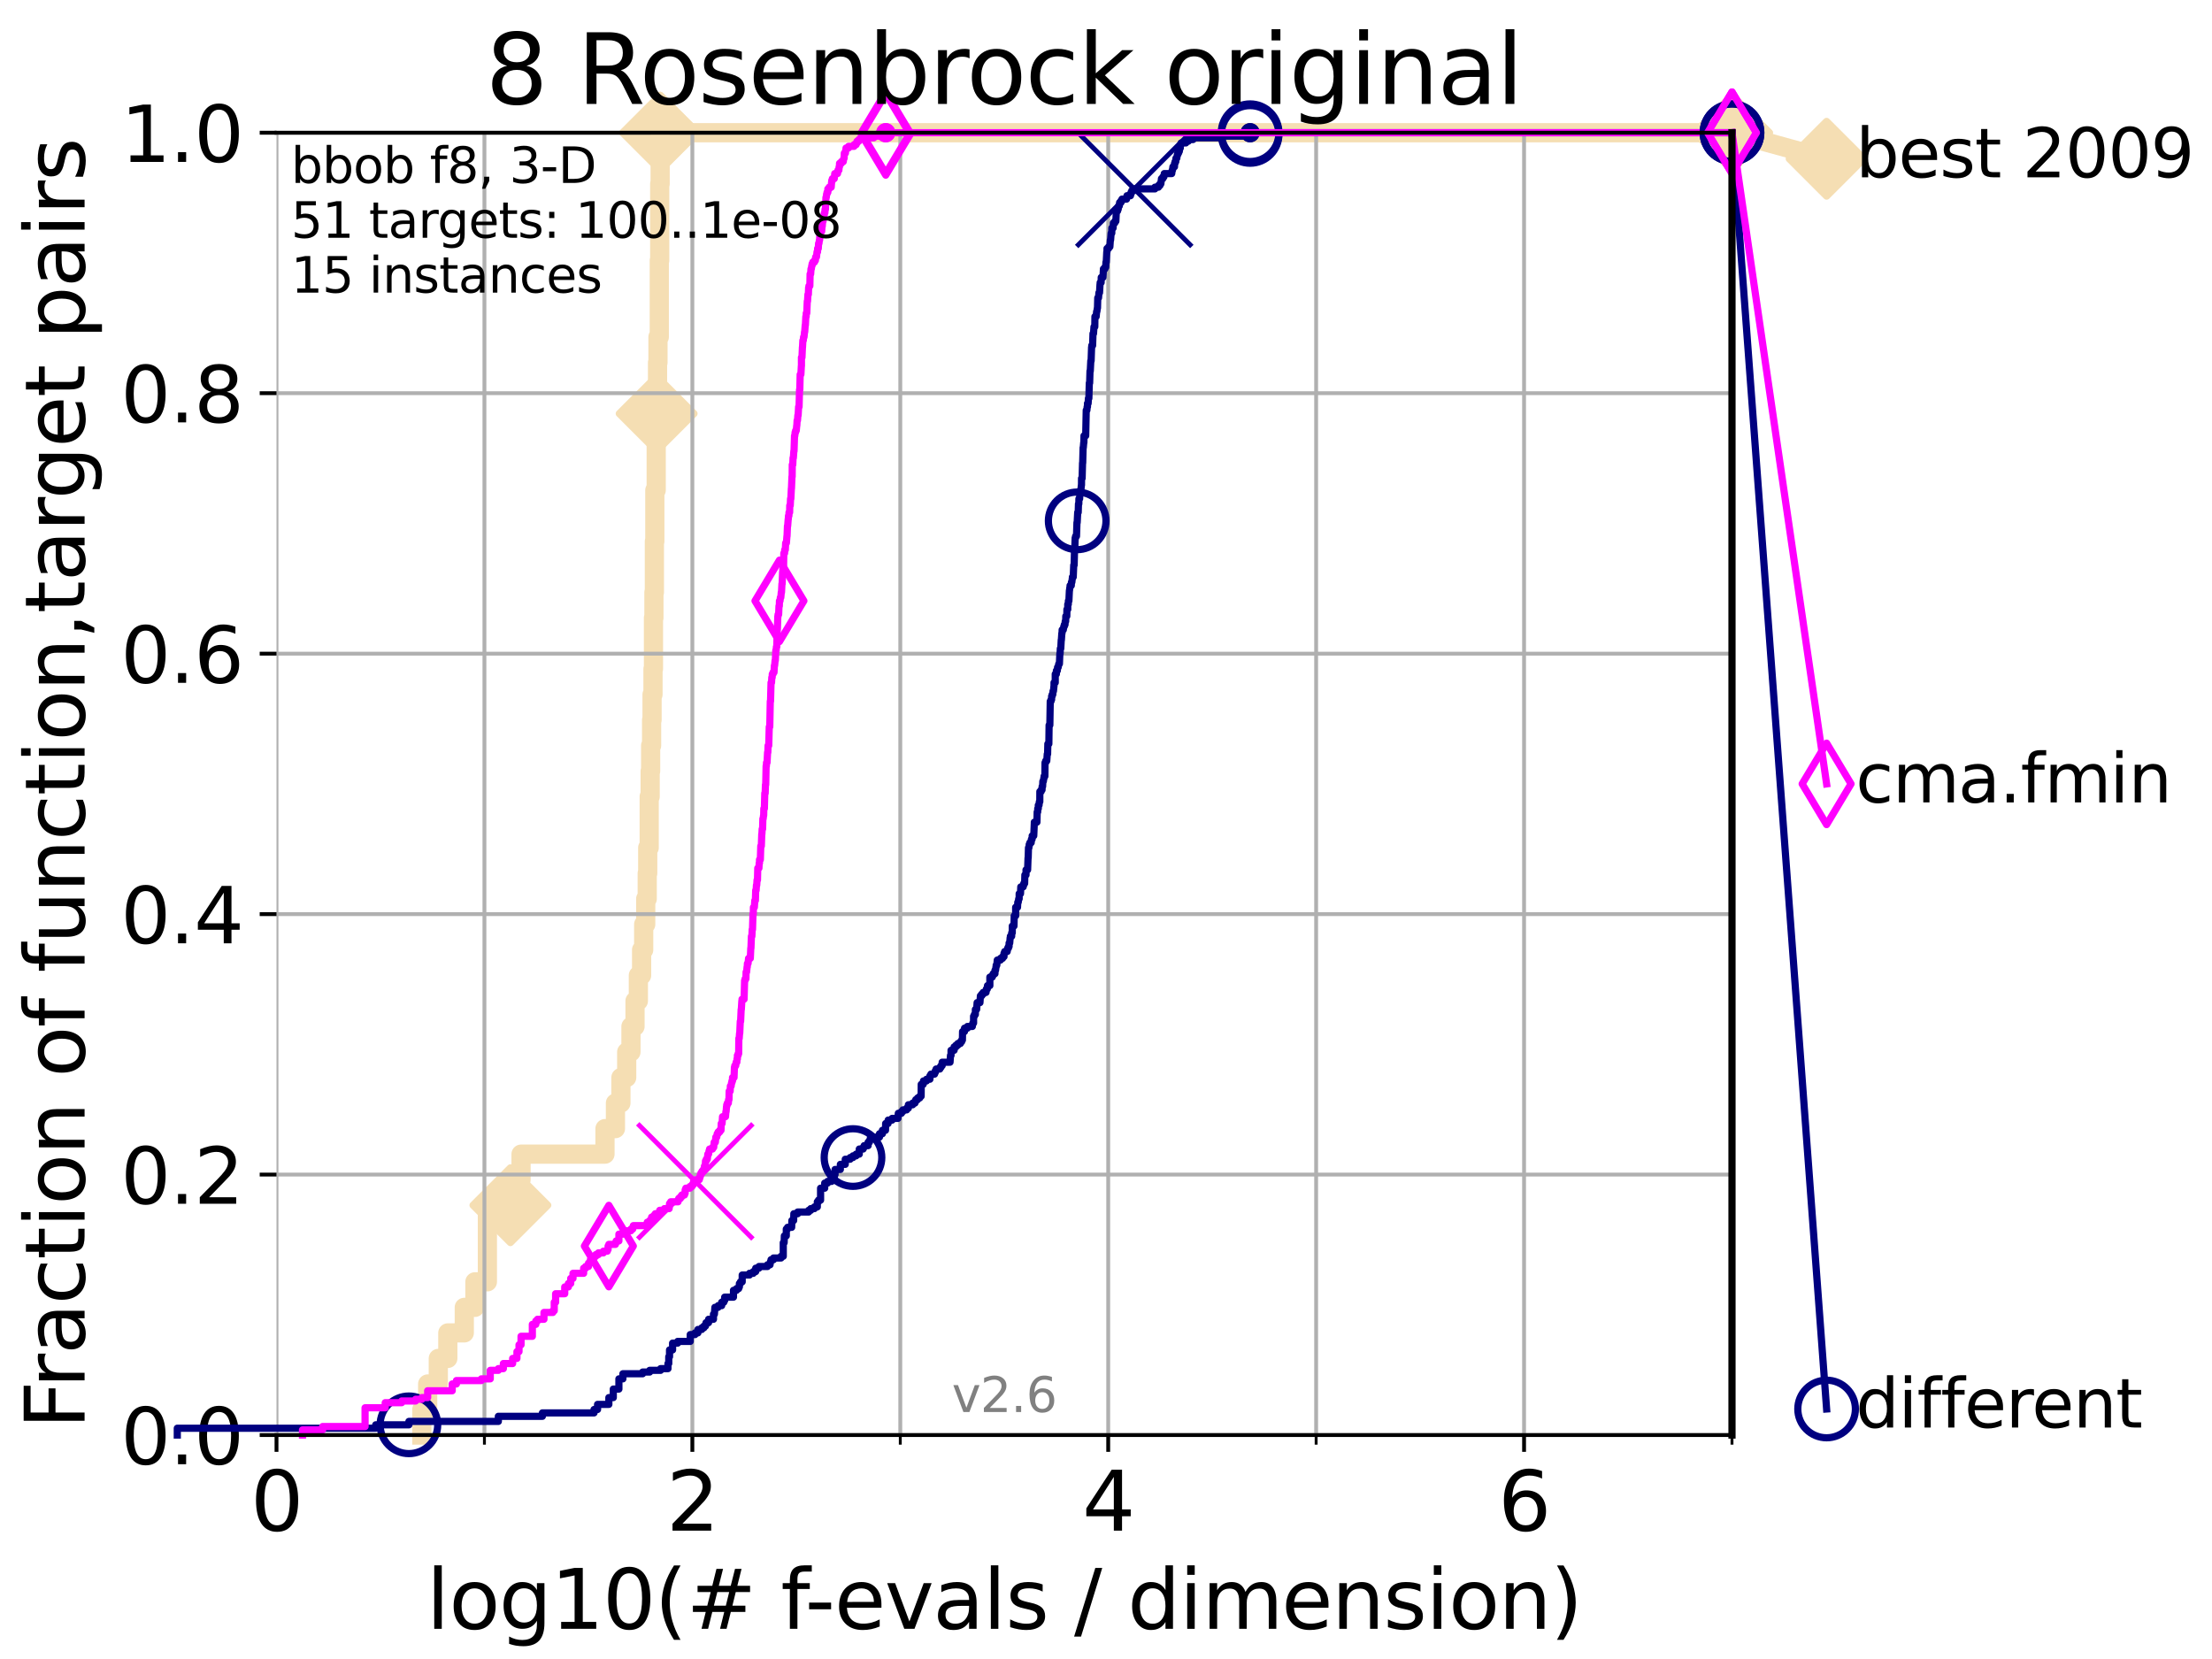 <?xml version="1.0" encoding="utf-8" standalone="no"?>
<!DOCTYPE svg PUBLIC "-//W3C//DTD SVG 1.1//EN"
  "http://www.w3.org/Graphics/SVG/1.1/DTD/svg11.dtd">
<svg height="345.6pt" version="1.1" viewBox="0 0 460.8 345.6" width="460.8pt" xmlns="http://www.w3.org/2000/svg" xmlns:xlink="http://www.w3.org/1999/xlink">
 <defs>
  <style type="text/css">*{stroke-linecap:butt;stroke-linejoin:round;}</style>
 </defs>
 <g id="figure_1">
  <g id="patch_1">
   <path d="M 0 345.6 
L 460.8 345.6 
L 460.8 0 
L 0 0 
z
" style="fill:#ffffff;"/>
  </g>
  <g id="axes_1">
   <g id="patch_2">
    <path d="M 57.6 298.944 
L 360.806 298.944 
L 360.806 27.648 
L 57.6 27.648 
z
" style="fill:#ffffff;"/>
   </g>
   <g id="line2d_1">
    <path d="M 87.876 298.944 
L 87.876 293.624 
L 89.09 293.624 
L 89.09 288.305 
L 91.306 288.305 
L 91.306 282.985 
L 93.288 282.985 
L 93.288 277.666 
L 96.718 277.666 
L 96.718 272.346 
L 98.933 272.346 
L 98.933 267.027 
L 101.532 267.027 
L 101.532 251.068 
L 106.327 251.068 
L 106.327 245.749 
L 108.543 245.749 
L 108.543 240.429 
L 126.029 240.429 
L 126.029 235.11 
L 128.208 235.11 
L 128.208 229.79 
L 129.348 229.79 
L 129.348 224.471 
L 130.553 224.471 
L 130.553 219.151 
L 131.44 219.151 
L 131.44 213.832 
L 132.287 213.832 
L 132.287 208.512 
L 132.984 208.512 
L 132.984 203.192 
L 133.656 203.192 
L 133.656 197.873 
L 134.091 197.873 
L 134.091 192.553 
L 134.516 192.553 
L 134.516 187.234 
L 134.829 187.234 
L 134.829 181.914 
L 134.932 181.914 
L 134.932 176.595 
L 135.238 176.595 
L 135.238 165.956 
L 135.439 165.956 
L 135.439 160.636 
L 135.539 160.636 
L 135.539 155.317 
L 135.737 155.317 
L 135.737 149.997 
L 135.835 149.997 
L 135.835 144.678 
L 136.03 144.678 
L 136.03 139.358 
L 136.127 139.358 
L 136.127 128.719 
L 136.223 128.719 
L 136.223 123.4 
L 136.319 123.4 
L 136.319 112.76 
L 136.414 112.76 
L 136.414 102.121 
L 136.697 102.121 
L 136.697 91.482 
L 136.79 91.482 
L 136.79 86.163 
L 136.883 86.163 
L 136.883 80.843 
L 136.975 80.843 
L 136.975 75.524 
L 137.067 75.524 
L 137.067 70.204 
L 137.341 70.204 
L 137.341 54.246 
L 137.431 54.246 
L 137.431 38.287 
L 137.521 38.287 
L 137.521 27.648 
L 360.806 27.648 
" style="fill:none;stroke:#f5deb3;stroke-linecap:square;stroke-width:4;"/>
   </g>
   <g id="line2d_2">
    <defs>
     <path d="M -0 7.778 
L 7.778 0 
L 0 -7.778 
L -7.778 -0 
z
" id="m03dda79b89" style="stroke:#f5deb3;stroke-linejoin:miter;stroke-width:1.5;"/>
    </defs>
    <g>
     <use style="fill:#f5deb3;stroke:#f5deb3;stroke-linejoin:miter;stroke-width:1.5;" x="106.327" xlink:href="#m03dda79b89" y="251.068"/>
     <use style="fill:#f5deb3;stroke:#f5deb3;stroke-linejoin:miter;stroke-width:1.5;" x="136.79" xlink:href="#m03dda79b89" y="86.163"/>
     <use style="fill:#f5deb3;stroke:#f5deb3;stroke-linejoin:miter;stroke-width:1.5;" x="137.521" xlink:href="#m03dda79b89" y="27.648"/>
     <use style="fill:#f5deb3;stroke:#f5deb3;stroke-linejoin:miter;stroke-width:1.5;" x="137.521" xlink:href="#m03dda79b89" y="27.648"/>
     <use style="fill:#f5deb3;stroke:#f5deb3;stroke-linejoin:miter;stroke-width:1.5;" x="360.806" xlink:href="#m03dda79b89" y="27.648"/>
    </g>
   </g>
   <g id="line2d_3">
    <path style="fill:none;stroke:#f5deb3;stroke-linecap:square;stroke-width:4;"/>
    <g/>
   </g>
   <g id="line2d_4">
    <path d="M 360.806 27.648 
L 380.515 33.074 
" style="fill:none;stroke:#f5deb3;stroke-linecap:square;stroke-width:4;"/>
    <g>
     <use style="fill:#f5deb3;stroke:#f5deb3;stroke-linejoin:miter;stroke-width:1.5;" x="360.806" xlink:href="#m03dda79b89" y="27.648"/>
     <use style="fill:#f5deb3;stroke:#f5deb3;stroke-linejoin:miter;stroke-width:1.5;" x="380.515" xlink:href="#m03dda79b89" y="33.074"/>
    </g>
   </g>
   <g id="matplotlib.axis_1">
    <g id="xtick_1">
     <g id="line2d_5">
      <path clip-path="url(#pad5201e8bf)" d="M 57.6 298.944 
L 57.6 27.648 
" style="fill:none;stroke:#b0b0b0;stroke-linecap:square;stroke-width:0.8;"/>
     </g>
     <g id="line2d_6">
      <defs>
       <path d="M 0 0 
L 0 3.5 
" id="m434c472c6f" style="stroke:#000000;stroke-width:0.8;"/>
      </defs>
      <g>
       <use style="stroke:#000000;stroke-width:0.8;" x="57.6" xlink:href="#m434c472c6f" y="298.944"/>
      </g>
     </g>
     <g id="text_1">
      <!-- 0 -->
      <g transform="translate(52.192 318.861)scale(0.17 -0.17)">
       <defs>
        <path d="M 2034 4250 
Q 1547 4250 1301 3770 
Q 1056 3291 1056 2328 
Q 1056 1369 1301 889 
Q 1547 409 2034 409 
Q 2525 409 2770 889 
Q 3016 1369 3016 2328 
Q 3016 3291 2770 3770 
Q 2525 4250 2034 4250 
z
M 2034 4750 
Q 2819 4750 3233 4129 
Q 3647 3509 3647 2328 
Q 3647 1150 3233 529 
Q 2819 -91 2034 -91 
Q 1250 -91 836 529 
Q 422 1150 422 2328 
Q 422 3509 836 4129 
Q 1250 4750 2034 4750 
z
" id="DejaVuSans-30" transform="scale(0.016)"/>
       </defs>
       <use xlink:href="#DejaVuSans-30"/>
      </g>
     </g>
    </g>
    <g id="xtick_2">
     <g id="line2d_7">
      <path clip-path="url(#pad5201e8bf)" d="M 144.23 298.944 
L 144.23 27.648 
" style="fill:none;stroke:#b0b0b0;stroke-linecap:square;stroke-width:0.8;"/>
     </g>
     <g id="line2d_8">
      <g>
       <use style="stroke:#000000;stroke-width:0.8;" x="144.23" xlink:href="#m434c472c6f" y="298.944"/>
      </g>
     </g>
     <g id="text_2">
      <!-- 2 -->
      <g transform="translate(138.822 318.861)scale(0.17 -0.17)">
       <defs>
        <path d="M 1228 531 
L 3431 531 
L 3431 0 
L 469 0 
L 469 531 
Q 828 903 1448 1529 
Q 2069 2156 2228 2338 
Q 2531 2678 2651 2914 
Q 2772 3150 2772 3378 
Q 2772 3750 2511 3984 
Q 2250 4219 1831 4219 
Q 1534 4219 1204 4116 
Q 875 4013 500 3803 
L 500 4441 
Q 881 4594 1212 4672 
Q 1544 4750 1819 4750 
Q 2544 4750 2975 4387 
Q 3406 4025 3406 3419 
Q 3406 3131 3298 2873 
Q 3191 2616 2906 2266 
Q 2828 2175 2409 1742 
Q 1991 1309 1228 531 
z
" id="DejaVuSans-32" transform="scale(0.016)"/>
       </defs>
       <use xlink:href="#DejaVuSans-32"/>
      </g>
     </g>
    </g>
    <g id="xtick_3">
     <g id="line2d_9">
      <path clip-path="url(#pad5201e8bf)" d="M 230.861 298.944 
L 230.861 27.648 
" style="fill:none;stroke:#b0b0b0;stroke-linecap:square;stroke-width:0.8;"/>
     </g>
     <g id="line2d_10">
      <g>
       <use style="stroke:#000000;stroke-width:0.8;" x="230.861" xlink:href="#m434c472c6f" y="298.944"/>
      </g>
     </g>
     <g id="text_3">
      <!-- 4 -->
      <g transform="translate(225.453 318.861)scale(0.17 -0.17)">
       <defs>
        <path d="M 2419 4116 
L 825 1625 
L 2419 1625 
L 2419 4116 
z
M 2253 4666 
L 3047 4666 
L 3047 1625 
L 3713 1625 
L 3713 1100 
L 3047 1100 
L 3047 0 
L 2419 0 
L 2419 1100 
L 313 1100 
L 313 1709 
L 2253 4666 
z
" id="DejaVuSans-34" transform="scale(0.016)"/>
       </defs>
       <use xlink:href="#DejaVuSans-34"/>
      </g>
     </g>
    </g>
    <g id="xtick_4">
     <g id="line2d_11">
      <path clip-path="url(#pad5201e8bf)" d="M 317.491 298.944 
L 317.491 27.648 
" style="fill:none;stroke:#b0b0b0;stroke-linecap:square;stroke-width:0.8;"/>
     </g>
     <g id="line2d_12">
      <g>
       <use style="stroke:#000000;stroke-width:0.8;" x="317.491" xlink:href="#m434c472c6f" y="298.944"/>
      </g>
     </g>
     <g id="text_4">
      <!-- 6 -->
      <g transform="translate(312.083 318.861)scale(0.17 -0.17)">
       <defs>
        <path d="M 2113 2584 
Q 1688 2584 1439 2293 
Q 1191 2003 1191 1497 
Q 1191 994 1439 701 
Q 1688 409 2113 409 
Q 2538 409 2786 701 
Q 3034 994 3034 1497 
Q 3034 2003 2786 2293 
Q 2538 2584 2113 2584 
z
M 3366 4563 
L 3366 3988 
Q 3128 4100 2886 4159 
Q 2644 4219 2406 4219 
Q 1781 4219 1451 3797 
Q 1122 3375 1075 2522 
Q 1259 2794 1537 2939 
Q 1816 3084 2150 3084 
Q 2853 3084 3261 2657 
Q 3669 2231 3669 1497 
Q 3669 778 3244 343 
Q 2819 -91 2113 -91 
Q 1303 -91 875 529 
Q 447 1150 447 2328 
Q 447 3434 972 4092 
Q 1497 4750 2381 4750 
Q 2619 4750 2861 4703 
Q 3103 4656 3366 4563 
z
" id="DejaVuSans-36" transform="scale(0.016)"/>
       </defs>
       <use xlink:href="#DejaVuSans-36"/>
      </g>
     </g>
    </g>
    <g id="xtick_5">
     <g id="line2d_13">
      <path clip-path="url(#pad5201e8bf)" d="M 100.915 298.944 
L 100.915 27.648 
" style="fill:none;stroke:#b0b0b0;stroke-linecap:square;stroke-width:0.8;"/>
     </g>
     <g id="line2d_14">
      <defs>
       <path d="M 0 0 
L 0 2 
" id="md2f30f7873" style="stroke:#000000;stroke-width:0.6;"/>
      </defs>
      <g>
       <use style="stroke:#000000;stroke-width:0.6;" x="100.915" xlink:href="#md2f30f7873" y="298.944"/>
      </g>
     </g>
    </g>
    <g id="xtick_6">
     <g id="line2d_15">
      <path clip-path="url(#pad5201e8bf)" d="M 187.546 298.944 
L 187.546 27.648 
" style="fill:none;stroke:#b0b0b0;stroke-linecap:square;stroke-width:0.8;"/>
     </g>
     <g id="line2d_16">
      <g>
       <use style="stroke:#000000;stroke-width:0.6;" x="187.546" xlink:href="#md2f30f7873" y="298.944"/>
      </g>
     </g>
    </g>
    <g id="xtick_7">
     <g id="line2d_17">
      <path clip-path="url(#pad5201e8bf)" d="M 274.176 298.944 
L 274.176 27.648 
" style="fill:none;stroke:#b0b0b0;stroke-linecap:square;stroke-width:0.8;"/>
     </g>
     <g id="line2d_18">
      <g>
       <use style="stroke:#000000;stroke-width:0.6;" x="274.176" xlink:href="#md2f30f7873" y="298.944"/>
      </g>
     </g>
    </g>
    <g id="xtick_8">
     <g id="line2d_19">
      <path clip-path="url(#pad5201e8bf)" d="M 360.806 298.944 
L 360.806 27.648 
" style="fill:none;stroke:#b0b0b0;stroke-linecap:square;stroke-width:0.8;"/>
     </g>
     <g id="line2d_20">
      <g>
       <use style="stroke:#000000;stroke-width:0.6;" x="360.806" xlink:href="#md2f30f7873" y="298.944"/>
      </g>
     </g>
    </g>
    <g id="text_5">
     <!-- log10(# f-evals / dimension) -->
     <g transform="translate(88.823 339.314)scale(0.17 -0.17)">
      <defs>
       <path d="M 603 4863 
L 1178 4863 
L 1178 0 
L 603 0 
L 603 4863 
z
" id="DejaVuSans-6c" transform="scale(0.016)"/>
       <path d="M 1959 3097 
Q 1497 3097 1228 2736 
Q 959 2375 959 1747 
Q 959 1119 1226 758 
Q 1494 397 1959 397 
Q 2419 397 2687 759 
Q 2956 1122 2956 1747 
Q 2956 2369 2687 2733 
Q 2419 3097 1959 3097 
z
M 1959 3584 
Q 2709 3584 3137 3096 
Q 3566 2609 3566 1747 
Q 3566 888 3137 398 
Q 2709 -91 1959 -91 
Q 1206 -91 779 398 
Q 353 888 353 1747 
Q 353 2609 779 3096 
Q 1206 3584 1959 3584 
z
" id="DejaVuSans-6f" transform="scale(0.016)"/>
       <path d="M 2906 1791 
Q 2906 2416 2648 2759 
Q 2391 3103 1925 3103 
Q 1463 3103 1205 2759 
Q 947 2416 947 1791 
Q 947 1169 1205 825 
Q 1463 481 1925 481 
Q 2391 481 2648 825 
Q 2906 1169 2906 1791 
z
M 3481 434 
Q 3481 -459 3084 -895 
Q 2688 -1331 1869 -1331 
Q 1566 -1331 1297 -1286 
Q 1028 -1241 775 -1147 
L 775 -588 
Q 1028 -725 1275 -790 
Q 1522 -856 1778 -856 
Q 2344 -856 2625 -561 
Q 2906 -266 2906 331 
L 2906 616 
Q 2728 306 2450 153 
Q 2172 0 1784 0 
Q 1141 0 747 490 
Q 353 981 353 1791 
Q 353 2603 747 3093 
Q 1141 3584 1784 3584 
Q 2172 3584 2450 3431 
Q 2728 3278 2906 2969 
L 2906 3500 
L 3481 3500 
L 3481 434 
z
" id="DejaVuSans-67" transform="scale(0.016)"/>
       <path d="M 794 531 
L 1825 531 
L 1825 4091 
L 703 3866 
L 703 4441 
L 1819 4666 
L 2450 4666 
L 2450 531 
L 3481 531 
L 3481 0 
L 794 0 
L 794 531 
z
" id="DejaVuSans-31" transform="scale(0.016)"/>
       <path d="M 1984 4856 
Q 1566 4138 1362 3434 
Q 1159 2731 1159 2009 
Q 1159 1288 1364 580 
Q 1569 -128 1984 -844 
L 1484 -844 
Q 1016 -109 783 600 
Q 550 1309 550 2009 
Q 550 2706 781 3412 
Q 1013 4119 1484 4856 
L 1984 4856 
z
" id="DejaVuSans-28" transform="scale(0.016)"/>
       <path d="M 3272 2816 
L 2363 2816 
L 2100 1772 
L 3016 1772 
L 3272 2816 
z
M 2803 4594 
L 2478 3297 
L 3391 3297 
L 3719 4594 
L 4219 4594 
L 3897 3297 
L 4872 3297 
L 4872 2816 
L 3775 2816 
L 3519 1772 
L 4513 1772 
L 4513 1294 
L 3397 1294 
L 3072 0 
L 2572 0 
L 2894 1294 
L 1978 1294 
L 1656 0 
L 1153 0 
L 1478 1294 
L 494 1294 
L 494 1772 
L 1594 1772 
L 1856 2816 
L 850 2816 
L 850 3297 
L 1978 3297 
L 2297 4594 
L 2803 4594 
z
" id="DejaVuSans-23" transform="scale(0.016)"/>
       <path id="DejaVuSans-20" transform="scale(0.016)"/>
       <path d="M 2375 4863 
L 2375 4384 
L 1825 4384 
Q 1516 4384 1395 4259 
Q 1275 4134 1275 3809 
L 1275 3500 
L 2222 3500 
L 2222 3053 
L 1275 3053 
L 1275 0 
L 697 0 
L 697 3053 
L 147 3053 
L 147 3500 
L 697 3500 
L 697 3744 
Q 697 4328 969 4595 
Q 1241 4863 1831 4863 
L 2375 4863 
z
" id="DejaVuSans-66" transform="scale(0.016)"/>
       <path d="M 313 2009 
L 1997 2009 
L 1997 1497 
L 313 1497 
L 313 2009 
z
" id="DejaVuSans-2d" transform="scale(0.016)"/>
       <path d="M 3597 1894 
L 3597 1613 
L 953 1613 
Q 991 1019 1311 708 
Q 1631 397 2203 397 
Q 2534 397 2845 478 
Q 3156 559 3463 722 
L 3463 178 
Q 3153 47 2828 -22 
Q 2503 -91 2169 -91 
Q 1331 -91 842 396 
Q 353 884 353 1716 
Q 353 2575 817 3079 
Q 1281 3584 2069 3584 
Q 2775 3584 3186 3129 
Q 3597 2675 3597 1894 
z
M 3022 2063 
Q 3016 2534 2758 2815 
Q 2500 3097 2075 3097 
Q 1594 3097 1305 2825 
Q 1016 2553 972 2059 
L 3022 2063 
z
" id="DejaVuSans-65" transform="scale(0.016)"/>
       <path d="M 191 3500 
L 800 3500 
L 1894 563 
L 2988 3500 
L 3597 3500 
L 2284 0 
L 1503 0 
L 191 3500 
z
" id="DejaVuSans-76" transform="scale(0.016)"/>
       <path d="M 2194 1759 
Q 1497 1759 1228 1600 
Q 959 1441 959 1056 
Q 959 750 1161 570 
Q 1363 391 1709 391 
Q 2188 391 2477 730 
Q 2766 1069 2766 1631 
L 2766 1759 
L 2194 1759 
z
M 3341 1997 
L 3341 0 
L 2766 0 
L 2766 531 
Q 2569 213 2275 61 
Q 1981 -91 1556 -91 
Q 1019 -91 701 211 
Q 384 513 384 1019 
Q 384 1609 779 1909 
Q 1175 2209 1959 2209 
L 2766 2209 
L 2766 2266 
Q 2766 2663 2505 2880 
Q 2244 3097 1772 3097 
Q 1472 3097 1187 3025 
Q 903 2953 641 2809 
L 641 3341 
Q 956 3463 1253 3523 
Q 1550 3584 1831 3584 
Q 2591 3584 2966 3190 
Q 3341 2797 3341 1997 
z
" id="DejaVuSans-61" transform="scale(0.016)"/>
       <path d="M 2834 3397 
L 2834 2853 
Q 2591 2978 2328 3040 
Q 2066 3103 1784 3103 
Q 1356 3103 1142 2972 
Q 928 2841 928 2578 
Q 928 2378 1081 2264 
Q 1234 2150 1697 2047 
L 1894 2003 
Q 2506 1872 2764 1633 
Q 3022 1394 3022 966 
Q 3022 478 2636 193 
Q 2250 -91 1575 -91 
Q 1294 -91 989 -36 
Q 684 19 347 128 
L 347 722 
Q 666 556 975 473 
Q 1284 391 1588 391 
Q 1994 391 2212 530 
Q 2431 669 2431 922 
Q 2431 1156 2273 1281 
Q 2116 1406 1581 1522 
L 1381 1569 
Q 847 1681 609 1914 
Q 372 2147 372 2553 
Q 372 3047 722 3315 
Q 1072 3584 1716 3584 
Q 2034 3584 2315 3537 
Q 2597 3491 2834 3397 
z
" id="DejaVuSans-73" transform="scale(0.016)"/>
       <path d="M 1625 4666 
L 2156 4666 
L 531 -594 
L 0 -594 
L 1625 4666 
z
" id="DejaVuSans-2f" transform="scale(0.016)"/>
       <path d="M 2906 2969 
L 2906 4863 
L 3481 4863 
L 3481 0 
L 2906 0 
L 2906 525 
Q 2725 213 2448 61 
Q 2172 -91 1784 -91 
Q 1150 -91 751 415 
Q 353 922 353 1747 
Q 353 2572 751 3078 
Q 1150 3584 1784 3584 
Q 2172 3584 2448 3432 
Q 2725 3281 2906 2969 
z
M 947 1747 
Q 947 1113 1208 752 
Q 1469 391 1925 391 
Q 2381 391 2643 752 
Q 2906 1113 2906 1747 
Q 2906 2381 2643 2742 
Q 2381 3103 1925 3103 
Q 1469 3103 1208 2742 
Q 947 2381 947 1747 
z
" id="DejaVuSans-64" transform="scale(0.016)"/>
       <path d="M 603 3500 
L 1178 3500 
L 1178 0 
L 603 0 
L 603 3500 
z
M 603 4863 
L 1178 4863 
L 1178 4134 
L 603 4134 
L 603 4863 
z
" id="DejaVuSans-69" transform="scale(0.016)"/>
       <path d="M 3328 2828 
Q 3544 3216 3844 3400 
Q 4144 3584 4550 3584 
Q 5097 3584 5394 3201 
Q 5691 2819 5691 2113 
L 5691 0 
L 5113 0 
L 5113 2094 
Q 5113 2597 4934 2840 
Q 4756 3084 4391 3084 
Q 3944 3084 3684 2787 
Q 3425 2491 3425 1978 
L 3425 0 
L 2847 0 
L 2847 2094 
Q 2847 2600 2669 2842 
Q 2491 3084 2119 3084 
Q 1678 3084 1418 2786 
Q 1159 2488 1159 1978 
L 1159 0 
L 581 0 
L 581 3500 
L 1159 3500 
L 1159 2956 
Q 1356 3278 1631 3431 
Q 1906 3584 2284 3584 
Q 2666 3584 2933 3390 
Q 3200 3197 3328 2828 
z
" id="DejaVuSans-6d" transform="scale(0.016)"/>
       <path d="M 3513 2113 
L 3513 0 
L 2938 0 
L 2938 2094 
Q 2938 2591 2744 2837 
Q 2550 3084 2163 3084 
Q 1697 3084 1428 2787 
Q 1159 2491 1159 1978 
L 1159 0 
L 581 0 
L 581 3500 
L 1159 3500 
L 1159 2956 
Q 1366 3272 1645 3428 
Q 1925 3584 2291 3584 
Q 2894 3584 3203 3211 
Q 3513 2838 3513 2113 
z
" id="DejaVuSans-6e" transform="scale(0.016)"/>
       <path d="M 513 4856 
L 1013 4856 
Q 1481 4119 1714 3412 
Q 1947 2706 1947 2009 
Q 1947 1309 1714 600 
Q 1481 -109 1013 -844 
L 513 -844 
Q 928 -128 1133 580 
Q 1338 1288 1338 2009 
Q 1338 2731 1133 3434 
Q 928 4138 513 4856 
z
" id="DejaVuSans-29" transform="scale(0.016)"/>
      </defs>
      <use xlink:href="#DejaVuSans-6c"/>
      <use x="27.783" xlink:href="#DejaVuSans-6f"/>
      <use x="88.965" xlink:href="#DejaVuSans-67"/>
      <use x="152.441" xlink:href="#DejaVuSans-31"/>
      <use x="216.064" xlink:href="#DejaVuSans-30"/>
      <use x="279.688" xlink:href="#DejaVuSans-28"/>
      <use x="318.701" xlink:href="#DejaVuSans-23"/>
      <use x="402.49" xlink:href="#DejaVuSans-20"/>
      <use x="434.277" xlink:href="#DejaVuSans-66"/>
      <use x="463.982" xlink:href="#DejaVuSans-2d"/>
      <use x="500.066" xlink:href="#DejaVuSans-65"/>
      <use x="561.59" xlink:href="#DejaVuSans-76"/>
      <use x="620.77" xlink:href="#DejaVuSans-61"/>
      <use x="682.049" xlink:href="#DejaVuSans-6c"/>
      <use x="709.832" xlink:href="#DejaVuSans-73"/>
      <use x="761.932" xlink:href="#DejaVuSans-20"/>
      <use x="793.719" xlink:href="#DejaVuSans-2f"/>
      <use x="827.41" xlink:href="#DejaVuSans-20"/>
      <use x="859.197" xlink:href="#DejaVuSans-64"/>
      <use x="922.674" xlink:href="#DejaVuSans-69"/>
      <use x="950.457" xlink:href="#DejaVuSans-6d"/>
      <use x="1047.869" xlink:href="#DejaVuSans-65"/>
      <use x="1109.393" xlink:href="#DejaVuSans-6e"/>
      <use x="1172.771" xlink:href="#DejaVuSans-73"/>
      <use x="1224.871" xlink:href="#DejaVuSans-69"/>
      <use x="1252.654" xlink:href="#DejaVuSans-6f"/>
      <use x="1313.836" xlink:href="#DejaVuSans-6e"/>
      <use x="1377.215" xlink:href="#DejaVuSans-29"/>
     </g>
    </g>
   </g>
   <g id="matplotlib.axis_2">
    <g id="ytick_1">
     <g id="line2d_21">
      <path clip-path="url(#pad5201e8bf)" d="M 57.6 298.944 
L 360.806 298.944 
" style="fill:none;stroke:#b0b0b0;stroke-linecap:square;stroke-width:0.8;"/>
     </g>
     <g id="line2d_22">
      <defs>
       <path d="M 0 0 
L -3.5 0 
" id="m0e022cc264" style="stroke:#000000;stroke-width:0.8;"/>
      </defs>
      <g>
       <use style="stroke:#000000;stroke-width:0.8;" x="57.6" xlink:href="#m0e022cc264" y="298.944"/>
      </g>
     </g>
     <g id="text_6">
      <!-- 0.0 -->
      <g transform="translate(25.155 305.023)scale(0.16 -0.16)">
       <defs>
        <path d="M 684 794 
L 1344 794 
L 1344 0 
L 684 0 
L 684 794 
z
" id="DejaVuSans-2e" transform="scale(0.016)"/>
       </defs>
       <use xlink:href="#DejaVuSans-30"/>
       <use x="63.623" xlink:href="#DejaVuSans-2e"/>
       <use x="95.41" xlink:href="#DejaVuSans-30"/>
      </g>
     </g>
    </g>
    <g id="ytick_2">
     <g id="line2d_23">
      <path clip-path="url(#pad5201e8bf)" d="M 57.6 244.685 
L 360.806 244.685 
" style="fill:none;stroke:#b0b0b0;stroke-linecap:square;stroke-width:0.8;"/>
     </g>
     <g id="line2d_24">
      <g>
       <use style="stroke:#000000;stroke-width:0.8;" x="57.6" xlink:href="#m0e022cc264" y="244.685"/>
      </g>
     </g>
     <g id="text_7">
      <!-- 0.2 -->
      <g transform="translate(25.155 250.764)scale(0.16 -0.16)">
       <use xlink:href="#DejaVuSans-30"/>
       <use x="63.623" xlink:href="#DejaVuSans-2e"/>
       <use x="95.41" xlink:href="#DejaVuSans-32"/>
      </g>
     </g>
    </g>
    <g id="ytick_3">
     <g id="line2d_25">
      <path clip-path="url(#pad5201e8bf)" d="M 57.6 190.426 
L 360.806 190.426 
" style="fill:none;stroke:#b0b0b0;stroke-linecap:square;stroke-width:0.8;"/>
     </g>
     <g id="line2d_26">
      <g>
       <use style="stroke:#000000;stroke-width:0.8;" x="57.6" xlink:href="#m0e022cc264" y="190.426"/>
      </g>
     </g>
     <g id="text_8">
      <!-- 0.4 -->
      <g transform="translate(25.155 196.504)scale(0.16 -0.16)">
       <use xlink:href="#DejaVuSans-30"/>
       <use x="63.623" xlink:href="#DejaVuSans-2e"/>
       <use x="95.41" xlink:href="#DejaVuSans-34"/>
      </g>
     </g>
    </g>
    <g id="ytick_4">
     <g id="line2d_27">
      <path clip-path="url(#pad5201e8bf)" d="M 57.6 136.166 
L 360.806 136.166 
" style="fill:none;stroke:#b0b0b0;stroke-linecap:square;stroke-width:0.8;"/>
     </g>
     <g id="line2d_28">
      <g>
       <use style="stroke:#000000;stroke-width:0.8;" x="57.6" xlink:href="#m0e022cc264" y="136.166"/>
      </g>
     </g>
     <g id="text_9">
      <!-- 0.6 -->
      <g transform="translate(25.155 142.245)scale(0.16 -0.16)">
       <use xlink:href="#DejaVuSans-30"/>
       <use x="63.623" xlink:href="#DejaVuSans-2e"/>
       <use x="95.41" xlink:href="#DejaVuSans-36"/>
      </g>
     </g>
    </g>
    <g id="ytick_5">
     <g id="line2d_29">
      <path clip-path="url(#pad5201e8bf)" d="M 57.6 81.907 
L 360.806 81.907 
" style="fill:none;stroke:#b0b0b0;stroke-linecap:square;stroke-width:0.8;"/>
     </g>
     <g id="line2d_30">
      <g>
       <use style="stroke:#000000;stroke-width:0.8;" x="57.6" xlink:href="#m0e022cc264" y="81.907"/>
      </g>
     </g>
     <g id="text_10">
      <!-- 0.8 -->
      <g transform="translate(25.155 87.986)scale(0.16 -0.16)">
       <defs>
        <path d="M 2034 2216 
Q 1584 2216 1326 1975 
Q 1069 1734 1069 1313 
Q 1069 891 1326 650 
Q 1584 409 2034 409 
Q 2484 409 2743 651 
Q 3003 894 3003 1313 
Q 3003 1734 2745 1975 
Q 2488 2216 2034 2216 
z
M 1403 2484 
Q 997 2584 770 2862 
Q 544 3141 544 3541 
Q 544 4100 942 4425 
Q 1341 4750 2034 4750 
Q 2731 4750 3128 4425 
Q 3525 4100 3525 3541 
Q 3525 3141 3298 2862 
Q 3072 2584 2669 2484 
Q 3125 2378 3379 2068 
Q 3634 1759 3634 1313 
Q 3634 634 3220 271 
Q 2806 -91 2034 -91 
Q 1263 -91 848 271 
Q 434 634 434 1313 
Q 434 1759 690 2068 
Q 947 2378 1403 2484 
z
M 1172 3481 
Q 1172 3119 1398 2916 
Q 1625 2713 2034 2713 
Q 2441 2713 2670 2916 
Q 2900 3119 2900 3481 
Q 2900 3844 2670 4047 
Q 2441 4250 2034 4250 
Q 1625 4250 1398 4047 
Q 1172 3844 1172 3481 
z
" id="DejaVuSans-38" transform="scale(0.016)"/>
       </defs>
       <use xlink:href="#DejaVuSans-30"/>
       <use x="63.623" xlink:href="#DejaVuSans-2e"/>
       <use x="95.41" xlink:href="#DejaVuSans-38"/>
      </g>
     </g>
    </g>
    <g id="ytick_6">
     <g id="line2d_31">
      <path clip-path="url(#pad5201e8bf)" d="M 57.6 27.648 
L 360.806 27.648 
" style="fill:none;stroke:#b0b0b0;stroke-linecap:square;stroke-width:0.8;"/>
     </g>
     <g id="line2d_32">
      <g>
       <use style="stroke:#000000;stroke-width:0.8;" x="57.6" xlink:href="#m0e022cc264" y="27.648"/>
      </g>
     </g>
     <g id="text_11">
      <!-- 1.0 -->
      <g transform="translate(25.155 33.727)scale(0.16 -0.16)">
       <use xlink:href="#DejaVuSans-31"/>
       <use x="63.623" xlink:href="#DejaVuSans-2e"/>
       <use x="95.41" xlink:href="#DejaVuSans-30"/>
      </g>
     </g>
    </g>
    <g id="text_12">
     <!-- Fraction of function,target pairs -->
     <g transform="translate(17.62 297.681)rotate(-90)scale(0.17 -0.17)">
      <defs>
       <path d="M 628 4666 
L 3309 4666 
L 3309 4134 
L 1259 4134 
L 1259 2759 
L 3109 2759 
L 3109 2228 
L 1259 2228 
L 1259 0 
L 628 0 
L 628 4666 
z
" id="DejaVuSans-46" transform="scale(0.016)"/>
       <path d="M 2631 2963 
Q 2534 3019 2420 3045 
Q 2306 3072 2169 3072 
Q 1681 3072 1420 2755 
Q 1159 2438 1159 1844 
L 1159 0 
L 581 0 
L 581 3500 
L 1159 3500 
L 1159 2956 
Q 1341 3275 1631 3429 
Q 1922 3584 2338 3584 
Q 2397 3584 2469 3576 
Q 2541 3569 2628 3553 
L 2631 2963 
z
" id="DejaVuSans-72" transform="scale(0.016)"/>
       <path d="M 3122 3366 
L 3122 2828 
Q 2878 2963 2633 3030 
Q 2388 3097 2138 3097 
Q 1578 3097 1268 2742 
Q 959 2388 959 1747 
Q 959 1106 1268 751 
Q 1578 397 2138 397 
Q 2388 397 2633 464 
Q 2878 531 3122 666 
L 3122 134 
Q 2881 22 2623 -34 
Q 2366 -91 2075 -91 
Q 1284 -91 818 406 
Q 353 903 353 1747 
Q 353 2603 823 3093 
Q 1294 3584 2113 3584 
Q 2378 3584 2631 3529 
Q 2884 3475 3122 3366 
z
" id="DejaVuSans-63" transform="scale(0.016)"/>
       <path d="M 1172 4494 
L 1172 3500 
L 2356 3500 
L 2356 3053 
L 1172 3053 
L 1172 1153 
Q 1172 725 1289 603 
Q 1406 481 1766 481 
L 2356 481 
L 2356 0 
L 1766 0 
Q 1100 0 847 248 
Q 594 497 594 1153 
L 594 3053 
L 172 3053 
L 172 3500 
L 594 3500 
L 594 4494 
L 1172 4494 
z
" id="DejaVuSans-74" transform="scale(0.016)"/>
       <path d="M 544 1381 
L 544 3500 
L 1119 3500 
L 1119 1403 
Q 1119 906 1312 657 
Q 1506 409 1894 409 
Q 2359 409 2629 706 
Q 2900 1003 2900 1516 
L 2900 3500 
L 3475 3500 
L 3475 0 
L 2900 0 
L 2900 538 
Q 2691 219 2414 64 
Q 2138 -91 1772 -91 
Q 1169 -91 856 284 
Q 544 659 544 1381 
z
M 1991 3584 
L 1991 3584 
z
" id="DejaVuSans-75" transform="scale(0.016)"/>
       <path d="M 750 794 
L 1409 794 
L 1409 256 
L 897 -744 
L 494 -744 
L 750 256 
L 750 794 
z
" id="DejaVuSans-2c" transform="scale(0.016)"/>
       <path d="M 1159 525 
L 1159 -1331 
L 581 -1331 
L 581 3500 
L 1159 3500 
L 1159 2969 
Q 1341 3281 1617 3432 
Q 1894 3584 2278 3584 
Q 2916 3584 3314 3078 
Q 3713 2572 3713 1747 
Q 3713 922 3314 415 
Q 2916 -91 2278 -91 
Q 1894 -91 1617 61 
Q 1341 213 1159 525 
z
M 3116 1747 
Q 3116 2381 2855 2742 
Q 2594 3103 2138 3103 
Q 1681 3103 1420 2742 
Q 1159 2381 1159 1747 
Q 1159 1113 1420 752 
Q 1681 391 2138 391 
Q 2594 391 2855 752 
Q 3116 1113 3116 1747 
z
" id="DejaVuSans-70" transform="scale(0.016)"/>
      </defs>
      <use xlink:href="#DejaVuSans-46"/>
      <use x="50.27" xlink:href="#DejaVuSans-72"/>
      <use x="91.383" xlink:href="#DejaVuSans-61"/>
      <use x="152.662" xlink:href="#DejaVuSans-63"/>
      <use x="207.643" xlink:href="#DejaVuSans-74"/>
      <use x="246.852" xlink:href="#DejaVuSans-69"/>
      <use x="274.635" xlink:href="#DejaVuSans-6f"/>
      <use x="335.816" xlink:href="#DejaVuSans-6e"/>
      <use x="399.195" xlink:href="#DejaVuSans-20"/>
      <use x="430.982" xlink:href="#DejaVuSans-6f"/>
      <use x="492.164" xlink:href="#DejaVuSans-66"/>
      <use x="527.369" xlink:href="#DejaVuSans-20"/>
      <use x="559.156" xlink:href="#DejaVuSans-66"/>
      <use x="594.361" xlink:href="#DejaVuSans-75"/>
      <use x="657.74" xlink:href="#DejaVuSans-6e"/>
      <use x="721.119" xlink:href="#DejaVuSans-63"/>
      <use x="776.1" xlink:href="#DejaVuSans-74"/>
      <use x="815.309" xlink:href="#DejaVuSans-69"/>
      <use x="843.092" xlink:href="#DejaVuSans-6f"/>
      <use x="904.273" xlink:href="#DejaVuSans-6e"/>
      <use x="967.652" xlink:href="#DejaVuSans-2c"/>
      <use x="999.439" xlink:href="#DejaVuSans-74"/>
      <use x="1038.648" xlink:href="#DejaVuSans-61"/>
      <use x="1099.928" xlink:href="#DejaVuSans-72"/>
      <use x="1139.291" xlink:href="#DejaVuSans-67"/>
      <use x="1202.768" xlink:href="#DejaVuSans-65"/>
      <use x="1264.291" xlink:href="#DejaVuSans-74"/>
      <use x="1303.5" xlink:href="#DejaVuSans-20"/>
      <use x="1335.287" xlink:href="#DejaVuSans-70"/>
      <use x="1398.764" xlink:href="#DejaVuSans-61"/>
      <use x="1460.043" xlink:href="#DejaVuSans-69"/>
      <use x="1487.826" xlink:href="#DejaVuSans-72"/>
      <use x="1528.939" xlink:href="#DejaVuSans-73"/>
     </g>
    </g>
   </g>
   <g id="line2d_33">
    <defs>
     <path d="M 0 1.5 
C 0.398 1.5 0.779 1.342 1.061 1.061 
C 1.342 0.779 1.5 0.398 1.5 0 
C 1.5 -0.398 1.342 -0.779 1.061 -1.061 
C 0.779 -1.342 0.398 -1.5 0 -1.5 
C -0.398 -1.5 -0.779 -1.342 -1.061 -1.061 
C -1.342 -0.779 -1.5 -0.398 -1.5 0 
C -1.5 0.398 -1.342 0.779 -1.061 1.061 
C -0.779 1.342 -0.398 1.5 0 1.5 
z
" id="m09bf28baf2" style="stroke:#f5deb3;"/>
    </defs>
    <g>
     <use style="fill:#f5deb3;stroke:#f5deb3;" x="137.521" xlink:href="#m09bf28baf2" y="27.648"/>
     <use style="fill:#f5deb3;stroke:#f5deb3;" x="137.521" xlink:href="#m09bf28baf2" y="27.648"/>
    </g>
   </g>
   <g id="line2d_34">
    <defs>
     <path d="M 0 1.5 
C 0.398 1.5 0.779 1.342 1.061 1.061 
C 1.342 0.779 1.5 0.398 1.5 0 
C 1.5 -0.398 1.342 -0.779 1.061 -1.061 
C 0.779 -1.342 0.398 -1.5 0 -1.5 
C -0.398 -1.5 -0.779 -1.342 -1.061 -1.061 
C -1.342 -0.779 -1.5 -0.398 -1.5 0 
C -1.5 0.398 -1.342 0.779 -1.061 1.061 
C -0.779 1.342 -0.398 1.5 0 1.5 
z
" id="m8033307a89" style="stroke:#000080;"/>
    </defs>
    <g>
     <use style="fill:#000080;stroke:#000080;" x="260.42" xlink:href="#m8033307a89" y="27.648"/>
     <use style="fill:#000080;stroke:#000080;" x="260.42" xlink:href="#m8033307a89" y="27.648"/>
    </g>
   </g>
   <g id="line2d_35">
    <path d="M 36.933 298.944 
L 36.933 297.525 
L 78.267 297.525 
L 78.267 296.816 
L 85.184 296.816 
L 85.184 296.107 
L 103.815 296.107 
L 103.815 295.043 
L 112.989 295.043 
L 112.989 294.334 
L 123.751 294.334 
L 123.751 293.624 
L 124.482 293.624 
L 124.482 292.561 
L 126.836 292.561 
L 126.836 291.142 
L 127.761 291.142 
L 127.761 289.369 
L 128.928 289.369 
L 128.928 287.241 
L 129.759 287.241 
L 129.759 286.177 
L 133.875 286.177 
L 133.875 285.822 
L 135.339 285.822 
L 135.339 285.468 
L 137.61 285.468 
L 137.61 285.113 
L 139.15 285.113 
L 139.15 284.049 
L 139.314 284.049 
L 139.314 282.631 
L 139.476 282.631 
L 139.476 281.212 
L 140.111 281.212 
L 140.111 279.794 
L 141.173 279.794 
L 141.173 279.439 
L 143.786 279.439 
L 143.786 278.021 
L 144.786 278.021 
L 144.786 277.666 
L 145.386 277.666 
L 145.386 276.957 
L 146.194 276.957 
L 146.194 276.602 
L 146.64 276.602 
L 146.64 276.247 
L 146.968 276.247 
L 147.076 275.538 
L 147.608 275.538 
L 147.608 274.829 
L 148.628 274.829 
L 148.628 273.765 
L 148.825 273.765 
L 148.923 272.346 
L 149.595 272.346 
L 149.595 271.992 
L 150.335 271.992 
L 150.335 271.282 
L 150.783 271.282 
L 150.783 270.928 
L 150.959 270.928 
L 150.959 270.219 
L 152.796 270.219 
L 152.796 268.8 
L 153.421 268.8 
L 153.421 268.445 
L 153.877 268.445 
L 153.877 268.091 
L 154.027 268.091 
L 154.027 267.381 
L 154.249 267.381 
L 154.249 267.027 
L 154.614 267.027 
L 154.614 265.608 
L 156.139 265.608 
L 156.139 265.254 
L 156.921 265.254 
L 156.921 264.899 
L 157.426 264.899 
L 157.426 264.19 
L 158.098 264.19 
L 158.098 263.835 
L 159.871 263.835 
L 159.871 263.48 
L 160.41 263.48 
L 160.516 262.771 
L 160.621 262.771 
L 160.621 262.417 
L 161.138 262.417 
L 161.138 262.062 
L 162.705 262.062 
L 162.705 261.707 
L 163.169 261.707 
L 163.169 258.87 
L 163.351 258.87 
L 163.397 257.452 
L 163.8 257.452 
L 163.8 256.033 
L 164.064 256.033 
L 164.064 255.678 
L 164.918 255.678 
L 164.96 254.26 
L 165.331 254.26 
L 165.372 252.841 
L 166.17 252.841 
L 166.17 252.487 
L 168.448 252.487 
L 168.448 252.132 
L 168.893 252.132 
L 168.893 251.778 
L 169.655 251.778 
L 169.655 251.423 
L 170.262 251.423 
L 170.262 250.359 
L 170.511 250.359 
L 170.511 250.004 
L 170.941 250.004 
L 170.941 247.522 
L 171.8 247.522 
L 171.8 246.458 
L 172.399 246.458 
L 172.399 246.103 
L 173.249 246.103 
L 173.249 245.394 
L 173.804 245.394 
L 173.804 244.685 
L 173.959 244.685 
L 173.959 243.621 
L 175.062 243.621 
L 175.062 242.557 
L 176.081 242.557 
L 176.081 241.493 
L 177.092 241.493 
L 177.092 241.138 
L 177.694 241.138 
L 177.694 240.784 
L 178.339 240.784 
L 178.339 240.429 
L 179.003 240.429 
L 179.003 239.365 
L 179.814 239.365 
L 179.814 239.011 
L 180.021 239.011 
L 180.021 238.656 
L 180.845 238.656 
L 180.845 237.947 
L 181.112 237.947 
L 181.112 237.592 
L 181.287 237.592 
L 181.34 236.883 
L 183.214 236.883 
L 183.214 236.174 
L 183.82 236.174 
L 183.82 235.464 
L 184.466 235.464 
L 184.496 234.046 
L 185.005 234.046 
L 185.019 233.336 
L 185.847 233.336 
L 185.847 232.982 
L 187.056 232.982 
L 187.134 231.918 
L 187.789 231.918 
L 187.789 231.563 
L 188.083 231.563 
L 188.083 231.209 
L 188.871 231.209 
L 188.871 230.854 
L 189.23 230.854 
L 189.23 230.145 
L 190.126 230.145 
L 190.126 229.79 
L 190.601 229.79 
L 190.601 229.435 
L 190.77 229.435 
L 190.77 229.081 
L 191.147 229.081 
L 191.147 228.726 
L 191.597 228.726 
L 191.597 228.372 
L 191.888 228.372 
L 191.908 225.889 
L 192.321 225.889 
L 192.37 225.18 
L 193.009 225.18 
L 193.009 224.825 
L 193.718 224.825 
L 193.718 224.116 
L 193.924 224.116 
L 193.924 223.761 
L 194.686 223.761 
L 194.686 223.407 
L 194.848 223.407 
L 194.848 223.052 
L 195.009 223.052 
L 195.009 222.697 
L 195.786 222.697 
L 195.786 222.343 
L 196.027 222.343 
L 196.027 221.988 
L 196.273 221.988 
L 196.273 221.279 
L 197.911 221.279 
L 198.005 219.86 
L 198.119 219.86 
L 198.119 218.796 
L 198.759 218.796 
L 198.759 218.087 
L 199.142 218.087 
L 199.142 217.733 
L 199.537 217.733 
L 199.537 217.378 
L 200.067 217.378 
L 200.067 217.023 
L 200.323 217.023 
L 200.323 216.669 
L 200.487 216.669 
L 200.519 214.895 
L 200.923 214.895 
L 200.923 214.186 
L 201.529 214.186 
L 201.529 213.832 
L 202.556 213.832 
L 202.647 213.122 
L 202.814 213.122 
L 202.814 211.704 
L 202.975 211.704 
L 202.975 211.349 
L 203.184 211.349 
L 203.189 210.285 
L 203.45 210.285 
L 203.552 208.867 
L 204.142 208.867 
L 204.235 207.448 
L 204.512 207.448 
L 204.512 207.093 
L 204.81 207.093 
L 204.81 206.739 
L 205.411 206.739 
L 205.474 206.03 
L 205.672 206.03 
L 205.715 205.32 
L 206.205 205.32 
L 206.205 203.547 
L 206.705 203.547 
L 206.705 203.192 
L 206.894 203.192 
L 206.894 202.838 
L 207.271 202.838 
L 207.271 202.129 
L 207.394 202.129 
L 207.481 201.419 
L 207.52 201.419 
L 207.52 201.065 
L 207.654 201.065 
L 207.749 200.001 
L 208.414 200.001 
L 208.414 199.646 
L 208.855 199.646 
L 208.855 199.291 
L 209.152 199.291 
L 209.152 198.582 
L 209.291 198.582 
L 209.291 198.228 
L 209.812 198.228 
L 209.912 197.518 
L 210.075 197.518 
L 210.075 197.164 
L 210.211 197.164 
L 210.211 196.454 
L 210.342 196.454 
L 210.428 195.39 
L 210.48 195.39 
L 210.48 195.036 
L 210.748 195.036 
L 210.748 194.327 
L 210.872 194.327 
L 210.876 192.908 
L 211.232 192.908 
L 211.281 190.78 
L 211.581 190.78 
L 211.581 189.007 
L 211.965 189.007 
L 212.023 187.943 
L 212.118 187.943 
L 212.213 187.234 
L 212.311 187.234 
L 212.311 186.17 
L 212.588 186.17 
L 212.647 184.751 
L 213.146 184.751 
L 213.146 184.397 
L 213.265 184.397 
L 213.265 184.042 
L 213.449 184.042 
L 213.497 182.269 
L 213.738 182.269 
L 213.738 181.205 
L 214.069 181.205 
L 214.16 178.723 
L 214.188 178.723 
L 214.251 176.595 
L 214.342 176.595 
L 214.411 175.886 
L 214.543 175.886 
L 214.543 175.531 
L 214.816 175.531 
L 214.86 174.822 
L 215.009 174.822 
L 215.024 174.112 
L 215.35 174.112 
L 215.458 171.63 
L 215.467 171.63 
L 215.467 171.275 
L 216.013 171.275 
L 216.063 169.147 
L 216.167 169.147 
L 216.181 168.438 
L 216.298 168.438 
L 216.298 167.729 
L 216.455 167.729 
L 216.512 167.02 
L 216.608 167.02 
L 216.619 164.892 
L 216.892 164.892 
L 216.892 164.537 
L 217.081 164.537 
L 217.094 163.828 
L 217.193 163.828 
L 217.242 162.764 
L 217.345 162.764 
L 217.456 162.055 
L 217.504 162.055 
L 217.504 161.7 
L 217.669 161.7 
L 217.702 158.863 
L 217.833 158.863 
L 217.833 158.508 
L 218.062 158.508 
L 218.161 157.09 
L 218.235 157.09 
L 218.284 154.962 
L 218.495 154.962 
L 218.546 151.061 
L 218.7 151.061 
L 218.786 146.096 
L 218.943 146.096 
L 218.943 145.742 
L 219.07 145.742 
L 219.07 145.032 
L 219.184 145.032 
L 219.184 144.678 
L 219.315 144.678 
L 219.366 143.968 
L 219.453 143.968 
L 219.561 142.904 
L 219.572 142.904 
L 219.572 142.195 
L 219.827 142.195 
L 219.827 140.422 
L 220.064 140.422 
L 220.064 139.713 
L 220.259 139.713 
L 220.31 139.003 
L 220.445 139.003 
L 220.556 138.294 
L 220.695 138.294 
L 220.785 136.166 
L 220.838 136.166 
L 220.885 135.102 
L 220.979 135.102 
L 221.074 133.329 
L 221.103 133.329 
L 221.2 131.911 
L 221.242 131.911 
L 221.267 131.202 
L 221.504 131.202 
L 221.611 130.492 
L 221.715 130.492 
L 221.715 130.138 
L 221.859 130.138 
L 221.904 129.428 
L 222 129.428 
L 222.026 128.364 
L 222.232 128.364 
L 222.258 126.946 
L 222.433 126.946 
L 222.433 125.882 
L 222.549 125.882 
L 222.564 125.173 
L 222.671 125.173 
L 222.772 123.045 
L 222.789 123.045 
L 222.877 122.336 
L 222.914 122.336 
L 222.914 121.981 
L 223.168 121.981 
L 223.199 121.272 
L 223.289 121.272 
L 223.366 120.562 
L 223.401 120.562 
L 223.401 120.208 
L 223.575 120.208 
L 223.675 117.725 
L 223.763 117.725 
L 223.843 114.534 
L 223.883 114.534 
L 223.978 112.051 
L 224.064 112.051 
L 224.064 111.697 
L 224.254 111.697 
L 224.348 108.859 
L 224.396 108.859 
L 224.505 106.732 
L 224.612 106.732 
L 224.666 104.958 
L 224.738 104.958 
L 224.758 103.895 
L 224.907 103.895 
L 224.974 102.476 
L 225.034 102.476 
L 225.034 102.121 
L 225.165 102.121 
L 225.273 101.058 
L 225.295 101.058 
L 225.304 99.639 
L 225.426 99.639 
L 225.513 96.447 
L 225.543 96.447 
L 225.631 93.256 
L 225.668 93.256 
L 225.76 92.192 
L 225.793 92.192 
L 225.817 90.773 
L 226.172 90.773 
L 226.282 85.454 
L 226.423 85.454 
L 226.473 84.744 
L 226.54 84.744 
L 226.54 84.035 
L 226.675 84.035 
L 226.739 82.971 
L 226.832 82.971 
L 226.924 79.779 
L 226.993 79.779 
L 227.066 77.297 
L 227.125 77.297 
L 227.231 75.169 
L 227.299 75.169 
L 227.396 72.332 
L 227.435 72.332 
L 227.435 71.977 
L 227.609 71.977 
L 227.69 69.495 
L 227.798 69.495 
L 227.896 68.076 
L 228.065 68.076 
L 228.094 65.949 
L 228.352 65.949 
L 228.447 64.885 
L 228.502 64.885 
L 228.597 64.175 
L 228.626 64.175 
L 228.683 62.048 
L 228.843 62.048 
L 228.923 60.984 
L 229.049 60.984 
L 229.153 59.211 
L 229.185 59.211 
L 229.185 58.856 
L 229.385 58.856 
L 229.408 57.792 
L 229.768 57.792 
L 229.866 56.019 
L 230.161 56.019 
L 230.161 55.664 
L 230.343 55.664 
L 230.386 54.6 
L 230.455 54.6 
L 230.563 52.472 
L 230.608 52.472 
L 230.608 51.763 
L 230.94 51.763 
L 230.94 51.409 
L 231.208 51.409 
L 231.305 49.99 
L 231.358 49.99 
L 231.466 48.571 
L 231.603 48.571 
L 231.617 47.508 
L 231.876 47.508 
L 231.937 46.444 
L 232.236 46.444 
L 232.236 46.089 
L 232.455 46.089 
L 232.557 43.961 
L 232.809 43.961 
L 232.809 43.607 
L 232.937 43.607 
L 233.027 42.897 
L 233.182 42.897 
L 233.234 42.188 
L 233.517 42.188 
L 233.517 41.833 
L 233.727 41.833 
L 233.727 41.479 
L 234.68 41.479 
L 234.761 40.77 
L 235.498 40.77 
L 235.498 40.415 
L 235.615 40.415 
L 235.615 40.06 
L 235.775 40.06 
L 235.775 39.706 
L 236.251 39.706 
L 236.251 39.351 
L 240.59 39.351 
L 240.59 38.996 
L 241.319 38.996 
L 241.319 38.642 
L 241.635 38.642 
L 241.635 38.287 
L 241.833 38.287 
L 241.907 37.578 
L 241.947 37.578 
L 241.947 37.223 
L 242.229 37.223 
L 242.229 36.869 
L 242.456 36.869 
L 242.538 36.159 
L 244.092 36.159 
L 244.187 35.45 
L 244.258 35.45 
L 244.34 34.741 
L 244.666 34.741 
L 244.68 34.031 
L 244.786 34.031 
L 244.786 33.677 
L 244.937 33.677 
L 244.971 32.968 
L 245.147 32.968 
L 245.252 32.258 
L 245.335 32.258 
L 245.335 31.904 
L 245.512 31.904 
L 245.512 31.549 
L 245.669 31.549 
L 245.771 30.84 
L 245.88 30.84 
L 245.88 30.13 
L 246.055 30.13 
L 246.055 29.776 
L 247.032 29.776 
L 247.032 29.421 
L 247.551 29.421 
L 247.551 29.067 
L 248.537 29.067 
L 248.537 28.712 
L 254.315 28.712 
L 254.315 28.357 
L 259.924 28.357 
L 259.924 28.003 
L 260.42 28.003 
L 260.42 27.648 
L 360.806 27.648 
L 360.806 27.648 
" style="fill:none;stroke:#000080;stroke-linecap:square;stroke-width:1.5;"/>
   </g>
   <g id="line2d_36">
    <defs>
     <path d="M 0 6 
C 1.591 6 3.117 5.368 4.243 4.243 
C 5.368 3.117 6 1.591 6 0 
C 6 -1.591 5.368 -3.117 4.243 -4.243 
C 3.117 -5.368 1.591 -6 0 -6 
C -1.591 -6 -3.117 -5.368 -4.243 -4.243 
C -5.368 -3.117 -6 -1.591 -6 0 
C -6 1.591 -5.368 3.117 -4.243 4.243 
C -3.117 5.368 -1.591 6 0 6 
z
" id="m5295cf9e21" style="stroke:#000080;stroke-width:1.5;"/>
    </defs>
    <g>
     <use style="fill-opacity:0;stroke:#000080;stroke-width:1.5;" x="85.184" xlink:href="#m5295cf9e21" y="296.816"/>
     <use style="fill-opacity:0;stroke:#000080;stroke-width:1.5;" x="177.694" xlink:href="#m5295cf9e21" y="241.138"/>
     <use style="fill-opacity:0;stroke:#000080;stroke-width:1.5;" x="224.396" xlink:href="#m5295cf9e21" y="108.505"/>
     <use style="fill-opacity:0;stroke:#000080;stroke-width:1.5;" x="260.42" xlink:href="#m5295cf9e21" y="28.003"/>
     <use style="fill-opacity:0;stroke:#000080;stroke-width:1.5;" x="260.42" xlink:href="#m5295cf9e21" y="27.648"/>
     <use style="fill-opacity:0;stroke:#000080;stroke-width:1.5;" x="360.806" xlink:href="#m5295cf9e21" y="27.648"/>
    </g>
   </g>
   <g id="line2d_37">
    <path style="fill:none;stroke:#000080;stroke-linecap:square;stroke-width:1.5;"/>
    <g/>
   </g>
   <g id="line2d_38">
    <path clip-path="url(#pad5201e8bf)" d="M 236.282 39.351 
" style="fill:none;stroke:#000080;stroke-linecap:square;stroke-width:1.5;"/>
    <defs>
     <path d="M -12 12 
L 12 -12 
M -12 -12 
L 12 12 
" id="m36bcf801a8" style="stroke:#000080;"/>
    </defs>
    <g clip-path="url(#pad5201e8bf)">
     <use style="fill:#000080;stroke:#000080;" x="236.282" xlink:href="#m36bcf801a8" y="39.351"/>
    </g>
   </g>
   <g id="line2d_39">
    <defs>
     <path d="M 0 1.5 
C 0.398 1.5 0.779 1.342 1.061 1.061 
C 1.342 0.779 1.5 0.398 1.5 0 
C 1.5 -0.398 1.342 -0.779 1.061 -1.061 
C 0.779 -1.342 0.398 -1.5 0 -1.5 
C -0.398 -1.5 -0.779 -1.342 -1.061 -1.061 
C -1.342 -0.779 -1.5 -0.398 -1.5 0 
C -1.5 0.398 -1.342 0.779 -1.061 1.061 
C -0.779 1.342 -0.398 1.5 0 1.5 
z
" id="mb648a7f0b4" style="stroke:#ff00ff;"/>
    </defs>
    <g>
     <use style="fill:#ff00ff;stroke:#ff00ff;" x="184.518" xlink:href="#mb648a7f0b4" y="27.648"/>
     <use style="fill:#ff00ff;stroke:#ff00ff;" x="184.518" xlink:href="#mb648a7f0b4" y="27.648"/>
    </g>
   </g>
   <g id="line2d_40">
    <path d="M 63.012 298.944 
L 63.012 297.88 
L 67.209 297.88 
L 67.209 297.171 
L 76.051 297.171 
L 76.051 293.27 
L 80.249 293.27 
L 80.249 292.206 
L 83.678 292.206 
L 83.678 291.851 
L 86.578 291.851 
L 86.578 291.497 
L 87.876 291.497 
L 87.876 291.142 
L 89.09 291.142 
L 89.09 289.723 
L 94.206 289.723 
L 94.206 288.305 
L 95.081 288.305 
L 95.081 287.596 
L 100.277 287.596 
L 100.277 287.241 
L 102.129 287.241 
L 102.129 285.468 
L 103.815 285.468 
L 103.815 285.113 
L 104.86 285.113 
L 104.86 284.049 
L 106.791 284.049 
L 106.791 282.985 
L 107.687 282.985 
L 107.687 281.567 
L 108.12 281.567 
L 108.12 280.148 
L 108.543 280.148 
L 108.543 278.375 
L 110.897 278.375 
L 110.897 275.893 
L 111.621 275.893 
L 111.621 275.183 
L 111.972 275.183 
L 111.972 274.829 
L 113.317 274.829 
L 113.317 273.41 
L 115.168 273.41 
L 115.168 273.056 
L 115.46 273.056 
L 115.46 271.282 
L 115.747 271.282 
L 115.747 269.509 
L 117.644 269.509 
L 117.644 268.091 
L 118.401 268.091 
L 118.401 267.381 
L 118.89 267.381 
L 118.89 266.318 
L 119.366 266.318 
L 119.366 265.254 
L 121.582 265.254 
L 121.582 264.19 
L 121.995 264.19 
L 121.995 263.835 
L 122.599 263.835 
L 122.599 263.126 
L 122.991 263.126 
L 122.991 262.417 
L 123.375 262.417 
L 123.375 262.062 
L 123.751 262.062 
L 123.751 261.707 
L 124.12 261.707 
L 124.12 261.353 
L 124.66 261.353 
L 124.66 260.998 
L 125.696 260.998 
L 125.696 260.643 
L 126.517 260.643 
L 126.517 260.289 
L 126.677 260.289 
L 126.677 259.579 
L 126.836 259.579 
L 126.836 259.225 
L 128.208 259.225 
L 128.208 258.87 
L 128.354 258.87 
L 128.354 258.516 
L 128.928 258.516 
L 128.928 257.097 
L 129.759 257.097 
L 129.759 256.742 
L 129.893 256.742 
L 129.893 256.388 
L 131.44 256.388 
L 131.44 256.033 
L 131.808 256.033 
L 131.808 255.678 
L 131.929 255.678 
L 131.929 255.324 
L 134.725 255.324 
L 134.829 254.615 
L 135.339 254.615 
L 135.339 254.26 
L 135.737 254.26 
L 135.737 253.551 
L 136.223 253.551 
L 136.223 253.196 
L 136.509 253.196 
L 136.509 252.841 
L 137.431 252.841 
L 137.431 252.132 
L 138.396 252.132 
L 138.396 251.778 
L 139.395 251.778 
L 139.476 250.714 
L 139.717 250.714 
L 139.717 250.359 
L 141.247 250.359 
L 141.247 250.004 
L 141.393 250.004 
L 141.393 249.65 
L 141.754 249.65 
L 141.754 249.295 
L 142.038 249.295 
L 142.038 248.94 
L 142.594 248.94 
L 142.594 248.586 
L 142.73 248.586 
L 142.73 247.877 
L 142.865 247.877 
L 142.865 247.522 
L 143.722 247.522 
L 143.722 247.167 
L 144.168 247.167 
L 144.168 246.813 
L 144.418 246.813 
L 144.48 246.103 
L 144.908 246.103 
L 144.908 245.749 
L 145.678 245.749 
L 145.678 245.394 
L 145.794 245.394 
L 145.794 245.039 
L 145.909 245.039 
L 145.909 244.685 
L 146.023 244.685 
L 146.023 244.33 
L 146.25 244.33 
L 146.25 243.976 
L 146.53 243.976 
L 146.53 243.621 
L 146.695 243.621 
L 146.75 242.912 
L 146.914 242.912 
L 146.968 241.848 
L 147.13 241.848 
L 147.13 241.493 
L 147.344 241.493 
L 147.45 240.429 
L 147.608 240.429 
L 147.712 239.72 
L 147.816 239.72 
L 147.816 239.365 
L 148.428 239.365 
L 148.428 239.011 
L 148.677 239.011 
L 148.776 237.947 
L 149.021 237.947 
L 149.118 236.883 
L 149.31 236.883 
L 149.406 236.174 
L 149.595 236.174 
L 149.595 235.819 
L 149.922 235.819 
L 149.922 235.464 
L 150.198 235.464 
L 150.244 234.046 
L 150.425 234.046 
L 150.515 232.627 
L 151.133 232.627 
L 151.22 231.563 
L 151.263 231.563 
L 151.349 230.499 
L 151.392 230.499 
L 151.392 230.145 
L 151.52 230.145 
L 151.52 229.79 
L 151.732 229.79 
L 151.774 229.081 
L 151.858 229.081 
L 151.9 227.308 
L 152.107 227.308 
L 152.148 226.244 
L 152.312 226.244 
L 152.394 225.534 
L 152.475 225.534 
L 152.475 225.18 
L 152.596 225.18 
L 152.596 224.471 
L 152.914 224.471 
L 152.993 222.343 
L 153.072 222.343 
L 153.072 221.988 
L 153.267 221.988 
L 153.344 221.279 
L 153.498 221.279 
L 153.536 220.57 
L 153.613 220.57 
L 153.613 219.86 
L 153.764 219.86 
L 153.764 219.506 
L 153.877 219.506 
L 153.915 216.314 
L 153.99 216.314 
L 154.064 215.25 
L 154.101 215.25 
L 154.212 212.768 
L 154.286 212.768 
L 154.396 210.285 
L 154.432 210.285 
L 154.541 208.512 
L 154.578 208.512 
L 154.578 208.157 
L 155.007 208.157 
L 155.113 204.256 
L 155.218 204.256 
L 155.218 203.902 
L 155.392 203.902 
L 155.426 202.483 
L 155.53 202.483 
L 155.633 201.419 
L 155.667 201.419 
L 155.701 200.71 
L 155.837 200.71 
L 155.938 199.646 
L 156.305 199.646 
L 156.403 197.518 
L 156.436 197.518 
L 156.534 195.036 
L 156.632 195.036 
L 156.697 193.617 
L 156.761 193.617 
L 156.858 190.426 
L 156.921 190.426 
L 156.953 189.007 
L 157.144 189.007 
L 157.238 187.589 
L 157.363 187.589 
L 157.426 185.461 
L 157.519 185.461 
L 157.581 184.397 
L 157.642 184.397 
L 157.703 183.333 
L 157.795 183.333 
L 157.856 180.85 
L 158.098 180.85 
L 158.158 179.787 
L 158.217 179.787 
L 158.217 179.077 
L 158.395 179.077 
L 158.484 176.24 
L 158.601 176.24 
L 158.688 173.758 
L 158.717 173.758 
L 158.775 172.694 
L 158.862 172.694 
L 158.919 170.566 
L 158.977 170.566 
L 159.063 169.857 
L 159.091 169.857 
L 159.119 168.438 
L 159.233 168.438 
L 159.317 165.246 
L 159.401 165.246 
L 159.457 163.473 
L 159.513 163.473 
L 159.596 159.572 
L 159.652 159.572 
L 159.679 158.863 
L 159.789 158.863 
L 159.899 156.735 
L 159.953 156.735 
L 160.007 155.317 
L 160.142 155.317 
L 160.25 151.416 
L 160.357 151.416 
L 160.463 146.096 
L 160.516 146.096 
L 160.621 142.195 
L 160.725 142.195 
L 160.778 141.131 
L 160.855 141.131 
L 160.881 140.422 
L 161.036 140.422 
L 161.036 140.067 
L 161.24 140.067 
L 161.316 138.649 
L 161.367 138.649 
L 161.467 137.585 
L 161.517 137.585 
L 161.617 135.457 
L 161.692 135.457 
L 161.741 134.748 
L 161.815 134.748 
L 161.913 131.202 
L 161.938 131.202 
L 162.035 128.364 
L 162.084 128.364 
L 162.084 128.01 
L 162.205 128.01 
L 162.277 126.237 
L 162.349 126.237 
L 162.373 125.173 
L 162.492 125.173 
L 162.563 124.463 
L 162.658 124.463 
L 162.752 123.4 
L 162.799 123.4 
L 162.892 121.626 
L 162.938 121.626 
L 163.031 119.144 
L 163.054 119.144 
L 163.1 117.725 
L 163.237 117.725 
L 163.283 115.243 
L 163.442 115.243 
L 163.464 114.534 
L 163.599 114.534 
L 163.666 113.115 
L 163.822 113.115 
L 163.932 111.697 
L 163.954 111.697 
L 164.042 109.569 
L 164.085 109.569 
L 164.194 108.15 
L 164.216 108.15 
L 164.259 107.441 
L 164.346 107.441 
L 164.367 106.732 
L 164.496 106.732 
L 164.517 105.313 
L 164.623 105.313 
L 164.687 103.895 
L 164.75 103.895 
L 164.855 101.767 
L 164.876 101.767 
L 164.98 99.284 
L 165.022 99.284 
L 165.043 96.802 
L 165.146 96.802 
L 165.208 95.383 
L 165.27 95.383 
L 165.372 93.965 
L 165.412 93.965 
L 165.514 90.773 
L 165.574 90.773 
L 165.635 90.064 
L 165.735 90.064 
L 165.735 89.709 
L 165.874 89.709 
L 165.973 88.645 
L 165.993 88.645 
L 166.052 87.581 
L 166.131 87.581 
L 166.209 86.517 
L 166.267 86.517 
L 166.364 84.744 
L 166.461 84.744 
L 166.556 81.198 
L 166.614 81.198 
L 166.69 78.006 
L 166.841 78.006 
L 166.935 76.233 
L 166.954 76.233 
L 166.954 74.46 
L 167.066 74.46 
L 167.159 72.332 
L 167.178 72.332 
L 167.252 70.914 
L 167.344 70.914 
L 167.398 70.204 
L 167.49 70.204 
L 167.599 69.14 
L 167.635 69.14 
L 167.743 67.722 
L 167.779 67.722 
L 167.868 65.949 
L 167.94 65.949 
L 167.957 65.239 
L 168.064 65.239 
L 168.169 62.757 
L 168.222 62.757 
L 168.309 61.338 
L 168.396 61.338 
L 168.448 59.92 
L 168.517 59.92 
L 168.517 59.565 
L 168.706 59.565 
L 168.757 57.083 
L 168.876 57.083 
L 168.944 56.019 
L 169.011 56.019 
L 169.111 55.31 
L 169.178 55.31 
L 169.178 54.955 
L 169.327 54.955 
L 169.327 54.6 
L 169.671 54.6 
L 169.671 54.246 
L 169.865 54.246 
L 169.913 53.536 
L 170.088 53.536 
L 170.199 52.472 
L 170.309 52.472 
L 170.324 51.763 
L 170.465 51.763 
L 170.527 50.699 
L 170.604 50.699 
L 170.697 49.99 
L 170.743 49.99 
L 170.789 48.926 
L 170.88 48.926 
L 170.986 48.217 
L 171.167 48.217 
L 171.241 47.153 
L 171.286 47.153 
L 171.375 46.089 
L 171.464 46.089 
L 171.479 45.38 
L 171.596 45.38 
L 171.655 44.67 
L 171.727 44.67 
L 171.727 44.316 
L 171.843 44.316 
L 171.872 43.607 
L 171.959 43.607 
L 172.059 41.124 
L 172.13 41.124 
L 172.201 40.415 
L 172.286 40.415 
L 172.286 40.06 
L 172.455 40.06 
L 172.455 39.351 
L 172.732 39.351 
L 172.732 38.996 
L 173.155 38.996 
L 173.235 37.932 
L 173.276 37.932 
L 173.276 37.578 
L 173.396 37.578 
L 173.396 37.223 
L 173.791 37.223 
L 173.895 36.159 
L 174.469 36.159 
L 174.569 35.45 
L 174.756 35.45 
L 174.805 34.741 
L 174.879 34.741 
L 174.891 34.031 
L 175.268 34.031 
L 175.268 33.677 
L 175.662 33.677 
L 175.767 32.968 
L 175.849 32.968 
L 175.884 31.904 
L 176.116 31.904 
L 176.185 31.194 
L 176.242 31.194 
L 176.242 30.84 
L 176.761 30.84 
L 176.761 30.485 
L 177.915 30.485 
L 177.915 30.13 
L 178.35 30.13 
L 178.35 29.776 
L 178.543 29.776 
L 178.543 29.421 
L 178.914 29.421 
L 178.914 29.067 
L 179.326 29.067 
L 179.326 28.712 
L 182.025 28.712 
L 182.025 28.357 
L 183.008 28.357 
L 183.008 28.003 
L 184.518 28.003 
L 184.518 27.648 
L 360.806 27.648 
L 360.806 27.648 
" style="fill:none;stroke:#ff00ff;stroke-linecap:square;stroke-width:1.5;"/>
   </g>
   <g id="line2d_41">
    <defs>
     <path d="M -0 8.485 
L 5.091 0 
L 0 -8.485 
L -5.091 -0 
z
" id="mb75ed65b9b" style="stroke:#ff00ff;stroke-linejoin:miter;stroke-width:1.5;"/>
    </defs>
    <g>
     <use style="fill-opacity:0;stroke:#ff00ff;stroke-linejoin:miter;stroke-width:1.5;" x="126.836" xlink:href="#mb75ed65b9b" y="259.579"/>
     <use style="fill-opacity:0;stroke:#ff00ff;stroke-linejoin:miter;stroke-width:1.5;" x="162.373" xlink:href="#mb75ed65b9b" y="125.173"/>
     <use style="fill-opacity:0;stroke:#ff00ff;stroke-linejoin:miter;stroke-width:1.5;" x="184.518" xlink:href="#mb75ed65b9b" y="28.003"/>
     <use style="fill-opacity:0;stroke:#ff00ff;stroke-linejoin:miter;stroke-width:1.5;" x="184.518" xlink:href="#mb75ed65b9b" y="27.648"/>
     <use style="fill-opacity:0;stroke:#ff00ff;stroke-linejoin:miter;stroke-width:1.5;" x="360.806" xlink:href="#mb75ed65b9b" y="27.648"/>
    </g>
   </g>
   <g id="line2d_42">
    <path style="fill:none;stroke:#ff00ff;stroke-linecap:square;stroke-width:1.5;"/>
    <g/>
   </g>
   <g id="line2d_43">
    <path clip-path="url(#pad5201e8bf)" d="M 144.847 246.103 
" style="fill:none;stroke:#ff00ff;stroke-linecap:square;stroke-width:1.5;"/>
    <defs>
     <path d="M -12 12 
L 12 -12 
M -12 -12 
L 12 12 
" id="m05e9aeb835" style="stroke:#ff00ff;"/>
    </defs>
    <g clip-path="url(#pad5201e8bf)">
     <use style="fill:#ff00ff;stroke:#ff00ff;" x="144.847" xlink:href="#m05e9aeb835" y="246.103"/>
    </g>
   </g>
   <g id="line2d_44">
    <path d="M 360.806 27.648 
L 380.515 293.518 
" style="fill:none;stroke:#000080;stroke-linecap:square;stroke-width:1.5;"/>
    <g>
     <use style="fill-opacity:0;stroke:#000080;stroke-width:1.5;" x="360.806" xlink:href="#m5295cf9e21" y="27.648"/>
     <use style="fill-opacity:0;stroke:#000080;stroke-width:1.5;" x="380.515" xlink:href="#m5295cf9e21" y="293.518"/>
    </g>
   </g>
   <g id="line2d_45">
    <path d="M 360.806 27.648 
L 380.515 163.296 
" style="fill:none;stroke:#ff00ff;stroke-linecap:square;stroke-width:1.5;"/>
    <g>
     <use style="fill-opacity:0;stroke:#ff00ff;stroke-linejoin:miter;stroke-width:1.5;" x="360.806" xlink:href="#mb75ed65b9b" y="27.648"/>
     <use style="fill-opacity:0;stroke:#ff00ff;stroke-linejoin:miter;stroke-width:1.5;" x="380.515" xlink:href="#mb75ed65b9b" y="163.296"/>
    </g>
   </g>
   <g id="line2d_46">
    <path d="M 360.806 298.944 
L 360.806 27.648 
" style="fill:none;stroke:#000000;stroke-linecap:square;stroke-width:1.5;"/>
   </g>
   <g id="patch_3">
    <path d="M 57.6 298.944 
L 360.806 298.944 
" style="fill:none;stroke:#000000;stroke-linecap:square;stroke-linejoin:miter;stroke-width:0.8;"/>
   </g>
   <g id="patch_4">
    <path d="M 57.6 27.648 
L 360.806 27.648 
" style="fill:none;stroke:#000000;stroke-linecap:square;stroke-linejoin:miter;stroke-width:0.8;"/>
   </g>
   <g id="text_13">
    <!-- different -->
    <g transform="translate(386.579 297.381)scale(0.14 -0.14)">
     <use xlink:href="#DejaVuSans-64"/>
     <use x="63.477" xlink:href="#DejaVuSans-69"/>
     <use x="91.26" xlink:href="#DejaVuSans-66"/>
     <use x="126.465" xlink:href="#DejaVuSans-66"/>
     <use x="161.67" xlink:href="#DejaVuSans-65"/>
     <use x="223.193" xlink:href="#DejaVuSans-72"/>
     <use x="262.057" xlink:href="#DejaVuSans-65"/>
     <use x="323.58" xlink:href="#DejaVuSans-6e"/>
     <use x="386.959" xlink:href="#DejaVuSans-74"/>
    </g>
   </g>
   <g id="text_14">
    <!-- cma.fmin  -->
    <g transform="translate(386.579 167.159)scale(0.14 -0.14)">
     <use xlink:href="#DejaVuSans-63"/>
     <use x="54.98" xlink:href="#DejaVuSans-6d"/>
     <use x="152.393" xlink:href="#DejaVuSans-61"/>
     <use x="213.672" xlink:href="#DejaVuSans-2e"/>
     <use x="245.459" xlink:href="#DejaVuSans-66"/>
     <use x="280.664" xlink:href="#DejaVuSans-6d"/>
     <use x="378.076" xlink:href="#DejaVuSans-69"/>
     <use x="405.859" xlink:href="#DejaVuSans-6e"/>
     <use x="469.238" xlink:href="#DejaVuSans-20"/>
    </g>
   </g>
   <g id="text_15">
    <!-- best 2009 -->
    <g transform="translate(386.579 36.937)scale(0.14 -0.14)">
     <defs>
      <path d="M 3116 1747 
Q 3116 2381 2855 2742 
Q 2594 3103 2138 3103 
Q 1681 3103 1420 2742 
Q 1159 2381 1159 1747 
Q 1159 1113 1420 752 
Q 1681 391 2138 391 
Q 2594 391 2855 752 
Q 3116 1113 3116 1747 
z
M 1159 2969 
Q 1341 3281 1617 3432 
Q 1894 3584 2278 3584 
Q 2916 3584 3314 3078 
Q 3713 2572 3713 1747 
Q 3713 922 3314 415 
Q 2916 -91 2278 -91 
Q 1894 -91 1617 61 
Q 1341 213 1159 525 
L 1159 0 
L 581 0 
L 581 4863 
L 1159 4863 
L 1159 2969 
z
" id="DejaVuSans-62" transform="scale(0.016)"/>
      <path d="M 703 97 
L 703 672 
Q 941 559 1184 500 
Q 1428 441 1663 441 
Q 2288 441 2617 861 
Q 2947 1281 2994 2138 
Q 2813 1869 2534 1725 
Q 2256 1581 1919 1581 
Q 1219 1581 811 2004 
Q 403 2428 403 3163 
Q 403 3881 828 4315 
Q 1253 4750 1959 4750 
Q 2769 4750 3195 4129 
Q 3622 3509 3622 2328 
Q 3622 1225 3098 567 
Q 2575 -91 1691 -91 
Q 1453 -91 1209 -44 
Q 966 3 703 97 
z
M 1959 2075 
Q 2384 2075 2632 2365 
Q 2881 2656 2881 3163 
Q 2881 3666 2632 3958 
Q 2384 4250 1959 4250 
Q 1534 4250 1286 3958 
Q 1038 3666 1038 3163 
Q 1038 2656 1286 2365 
Q 1534 2075 1959 2075 
z
" id="DejaVuSans-39" transform="scale(0.016)"/>
     </defs>
     <use xlink:href="#DejaVuSans-62"/>
     <use x="63.477" xlink:href="#DejaVuSans-65"/>
     <use x="125" xlink:href="#DejaVuSans-73"/>
     <use x="177.1" xlink:href="#DejaVuSans-74"/>
     <use x="216.309" xlink:href="#DejaVuSans-20"/>
     <use x="248.096" xlink:href="#DejaVuSans-32"/>
     <use x="311.719" xlink:href="#DejaVuSans-30"/>
     <use x="375.342" xlink:href="#DejaVuSans-30"/>
     <use x="438.965" xlink:href="#DejaVuSans-39"/>
    </g>
   </g>
   <g id="text_16">
    <!-- bbob f8, 3-D -->
    <g transform="translate(60.632 38.111)scale(0.102 -0.102)">
     <defs>
      <path d="M 2597 2516 
Q 3050 2419 3304 2112 
Q 3559 1806 3559 1356 
Q 3559 666 3084 287 
Q 2609 -91 1734 -91 
Q 1441 -91 1130 -33 
Q 819 25 488 141 
L 488 750 
Q 750 597 1062 519 
Q 1375 441 1716 441 
Q 2309 441 2620 675 
Q 2931 909 2931 1356 
Q 2931 1769 2642 2001 
Q 2353 2234 1838 2234 
L 1294 2234 
L 1294 2753 
L 1863 2753 
Q 2328 2753 2575 2939 
Q 2822 3125 2822 3475 
Q 2822 3834 2567 4026 
Q 2313 4219 1838 4219 
Q 1578 4219 1281 4162 
Q 984 4106 628 3988 
L 628 4550 
Q 988 4650 1302 4700 
Q 1616 4750 1894 4750 
Q 2613 4750 3031 4423 
Q 3450 4097 3450 3541 
Q 3450 3153 3228 2886 
Q 3006 2619 2597 2516 
z
" id="DejaVuSans-33" transform="scale(0.016)"/>
      <path d="M 1259 4147 
L 1259 519 
L 2022 519 
Q 2988 519 3436 956 
Q 3884 1394 3884 2338 
Q 3884 3275 3436 3711 
Q 2988 4147 2022 4147 
L 1259 4147 
z
M 628 4666 
L 1925 4666 
Q 3281 4666 3915 4102 
Q 4550 3538 4550 2338 
Q 4550 1131 3912 565 
Q 3275 0 1925 0 
L 628 0 
L 628 4666 
z
" id="DejaVuSans-44" transform="scale(0.016)"/>
     </defs>
     <use xlink:href="#DejaVuSans-62"/>
     <use x="63.477" xlink:href="#DejaVuSans-62"/>
     <use x="126.953" xlink:href="#DejaVuSans-6f"/>
     <use x="188.135" xlink:href="#DejaVuSans-62"/>
     <use x="251.611" xlink:href="#DejaVuSans-20"/>
     <use x="283.398" xlink:href="#DejaVuSans-66"/>
     <use x="318.604" xlink:href="#DejaVuSans-38"/>
     <use x="382.227" xlink:href="#DejaVuSans-2c"/>
     <use x="414.014" xlink:href="#DejaVuSans-20"/>
     <use x="445.801" xlink:href="#DejaVuSans-33"/>
     <use x="509.424" xlink:href="#DejaVuSans-2d"/>
     <use x="545.508" xlink:href="#DejaVuSans-44"/>
    </g>
    <!-- 51 targets: 100..1e-08 -->
    <g transform="translate(60.632 49.533)scale(0.102 -0.102)">
     <defs>
      <path d="M 691 4666 
L 3169 4666 
L 3169 4134 
L 1269 4134 
L 1269 2991 
Q 1406 3038 1543 3061 
Q 1681 3084 1819 3084 
Q 2600 3084 3056 2656 
Q 3513 2228 3513 1497 
Q 3513 744 3044 326 
Q 2575 -91 1722 -91 
Q 1428 -91 1123 -41 
Q 819 9 494 109 
L 494 744 
Q 775 591 1075 516 
Q 1375 441 1709 441 
Q 2250 441 2565 725 
Q 2881 1009 2881 1497 
Q 2881 1984 2565 2268 
Q 2250 2553 1709 2553 
Q 1456 2553 1204 2497 
Q 953 2441 691 2322 
L 691 4666 
z
" id="DejaVuSans-35" transform="scale(0.016)"/>
      <path d="M 750 794 
L 1409 794 
L 1409 0 
L 750 0 
L 750 794 
z
M 750 3309 
L 1409 3309 
L 1409 2516 
L 750 2516 
L 750 3309 
z
" id="DejaVuSans-3a" transform="scale(0.016)"/>
     </defs>
     <use xlink:href="#DejaVuSans-35"/>
     <use x="63.623" xlink:href="#DejaVuSans-31"/>
     <use x="127.246" xlink:href="#DejaVuSans-20"/>
     <use x="159.033" xlink:href="#DejaVuSans-74"/>
     <use x="198.242" xlink:href="#DejaVuSans-61"/>
     <use x="259.521" xlink:href="#DejaVuSans-72"/>
     <use x="298.885" xlink:href="#DejaVuSans-67"/>
     <use x="362.361" xlink:href="#DejaVuSans-65"/>
     <use x="423.885" xlink:href="#DejaVuSans-74"/>
     <use x="463.094" xlink:href="#DejaVuSans-73"/>
     <use x="515.193" xlink:href="#DejaVuSans-3a"/>
     <use x="548.885" xlink:href="#DejaVuSans-20"/>
     <use x="580.672" xlink:href="#DejaVuSans-31"/>
     <use x="644.295" xlink:href="#DejaVuSans-30"/>
     <use x="707.918" xlink:href="#DejaVuSans-30"/>
     <use x="771.541" xlink:href="#DejaVuSans-2e"/>
     <use x="803.328" xlink:href="#DejaVuSans-2e"/>
     <use x="835.115" xlink:href="#DejaVuSans-31"/>
     <use x="898.738" xlink:href="#DejaVuSans-65"/>
     <use x="960.262" xlink:href="#DejaVuSans-2d"/>
     <use x="996.346" xlink:href="#DejaVuSans-30"/>
     <use x="1059.969" xlink:href="#DejaVuSans-38"/>
    </g>
    <!-- 15 instances -->
    <g transform="translate(60.632 60.955)scale(0.102 -0.102)">
     <use xlink:href="#DejaVuSans-31"/>
     <use x="63.623" xlink:href="#DejaVuSans-35"/>
     <use x="127.246" xlink:href="#DejaVuSans-20"/>
     <use x="159.033" xlink:href="#DejaVuSans-69"/>
     <use x="186.816" xlink:href="#DejaVuSans-6e"/>
     <use x="250.195" xlink:href="#DejaVuSans-73"/>
     <use x="302.295" xlink:href="#DejaVuSans-74"/>
     <use x="341.504" xlink:href="#DejaVuSans-61"/>
     <use x="402.783" xlink:href="#DejaVuSans-6e"/>
     <use x="466.162" xlink:href="#DejaVuSans-63"/>
     <use x="521.143" xlink:href="#DejaVuSans-65"/>
     <use x="582.666" xlink:href="#DejaVuSans-73"/>
    </g>
   </g>
   <g id="text_17">
    <!-- v2.6 -->
    <g style="fill:#808080;" transform="translate(198.292 294.151)scale(0.1 -0.1)">
     <use xlink:href="#DejaVuSans-76"/>
     <use x="59.18" xlink:href="#DejaVuSans-32"/>
     <use x="122.803" xlink:href="#DejaVuSans-2e"/>
     <use x="154.59" xlink:href="#DejaVuSans-36"/>
    </g>
   </g>
   <g id="text_18">
    <!-- 8 Rosenbrock original -->
    <g transform="translate(101.147 21.648)scale(0.2 -0.2)">
     <defs>
      <path d="M 2841 2188 
Q 3044 2119 3236 1894 
Q 3428 1669 3622 1275 
L 4263 0 
L 3584 0 
L 2988 1197 
Q 2756 1666 2539 1819 
Q 2322 1972 1947 1972 
L 1259 1972 
L 1259 0 
L 628 0 
L 628 4666 
L 2053 4666 
Q 2853 4666 3247 4331 
Q 3641 3997 3641 3322 
Q 3641 2881 3436 2590 
Q 3231 2300 2841 2188 
z
M 1259 4147 
L 1259 2491 
L 2053 2491 
Q 2509 2491 2742 2702 
Q 2975 2913 2975 3322 
Q 2975 3731 2742 3939 
Q 2509 4147 2053 4147 
L 1259 4147 
z
" id="DejaVuSans-52" transform="scale(0.016)"/>
      <path d="M 581 4863 
L 1159 4863 
L 1159 1991 
L 2875 3500 
L 3609 3500 
L 1753 1863 
L 3688 0 
L 2938 0 
L 1159 1709 
L 1159 0 
L 581 0 
L 581 4863 
z
" id="DejaVuSans-6b" transform="scale(0.016)"/>
     </defs>
     <use xlink:href="#DejaVuSans-38"/>
     <use x="63.623" xlink:href="#DejaVuSans-20"/>
     <use x="95.41" xlink:href="#DejaVuSans-52"/>
     <use x="160.393" xlink:href="#DejaVuSans-6f"/>
     <use x="221.574" xlink:href="#DejaVuSans-73"/>
     <use x="273.674" xlink:href="#DejaVuSans-65"/>
     <use x="335.197" xlink:href="#DejaVuSans-6e"/>
     <use x="398.576" xlink:href="#DejaVuSans-62"/>
     <use x="462.053" xlink:href="#DejaVuSans-72"/>
     <use x="500.916" xlink:href="#DejaVuSans-6f"/>
     <use x="562.098" xlink:href="#DejaVuSans-63"/>
     <use x="617.078" xlink:href="#DejaVuSans-6b"/>
     <use x="674.988" xlink:href="#DejaVuSans-20"/>
     <use x="706.775" xlink:href="#DejaVuSans-6f"/>
     <use x="767.957" xlink:href="#DejaVuSans-72"/>
     <use x="809.07" xlink:href="#DejaVuSans-69"/>
     <use x="836.854" xlink:href="#DejaVuSans-67"/>
     <use x="900.33" xlink:href="#DejaVuSans-69"/>
     <use x="928.113" xlink:href="#DejaVuSans-6e"/>
     <use x="991.492" xlink:href="#DejaVuSans-61"/>
     <use x="1052.771" xlink:href="#DejaVuSans-6c"/>
    </g>
   </g>
  </g>
 </g>
 <defs>
  <clipPath id="pad5201e8bf">
   <rect height="271.296" width="303.206" x="57.6" y="27.648"/>
  </clipPath>
 </defs>
</svg>
